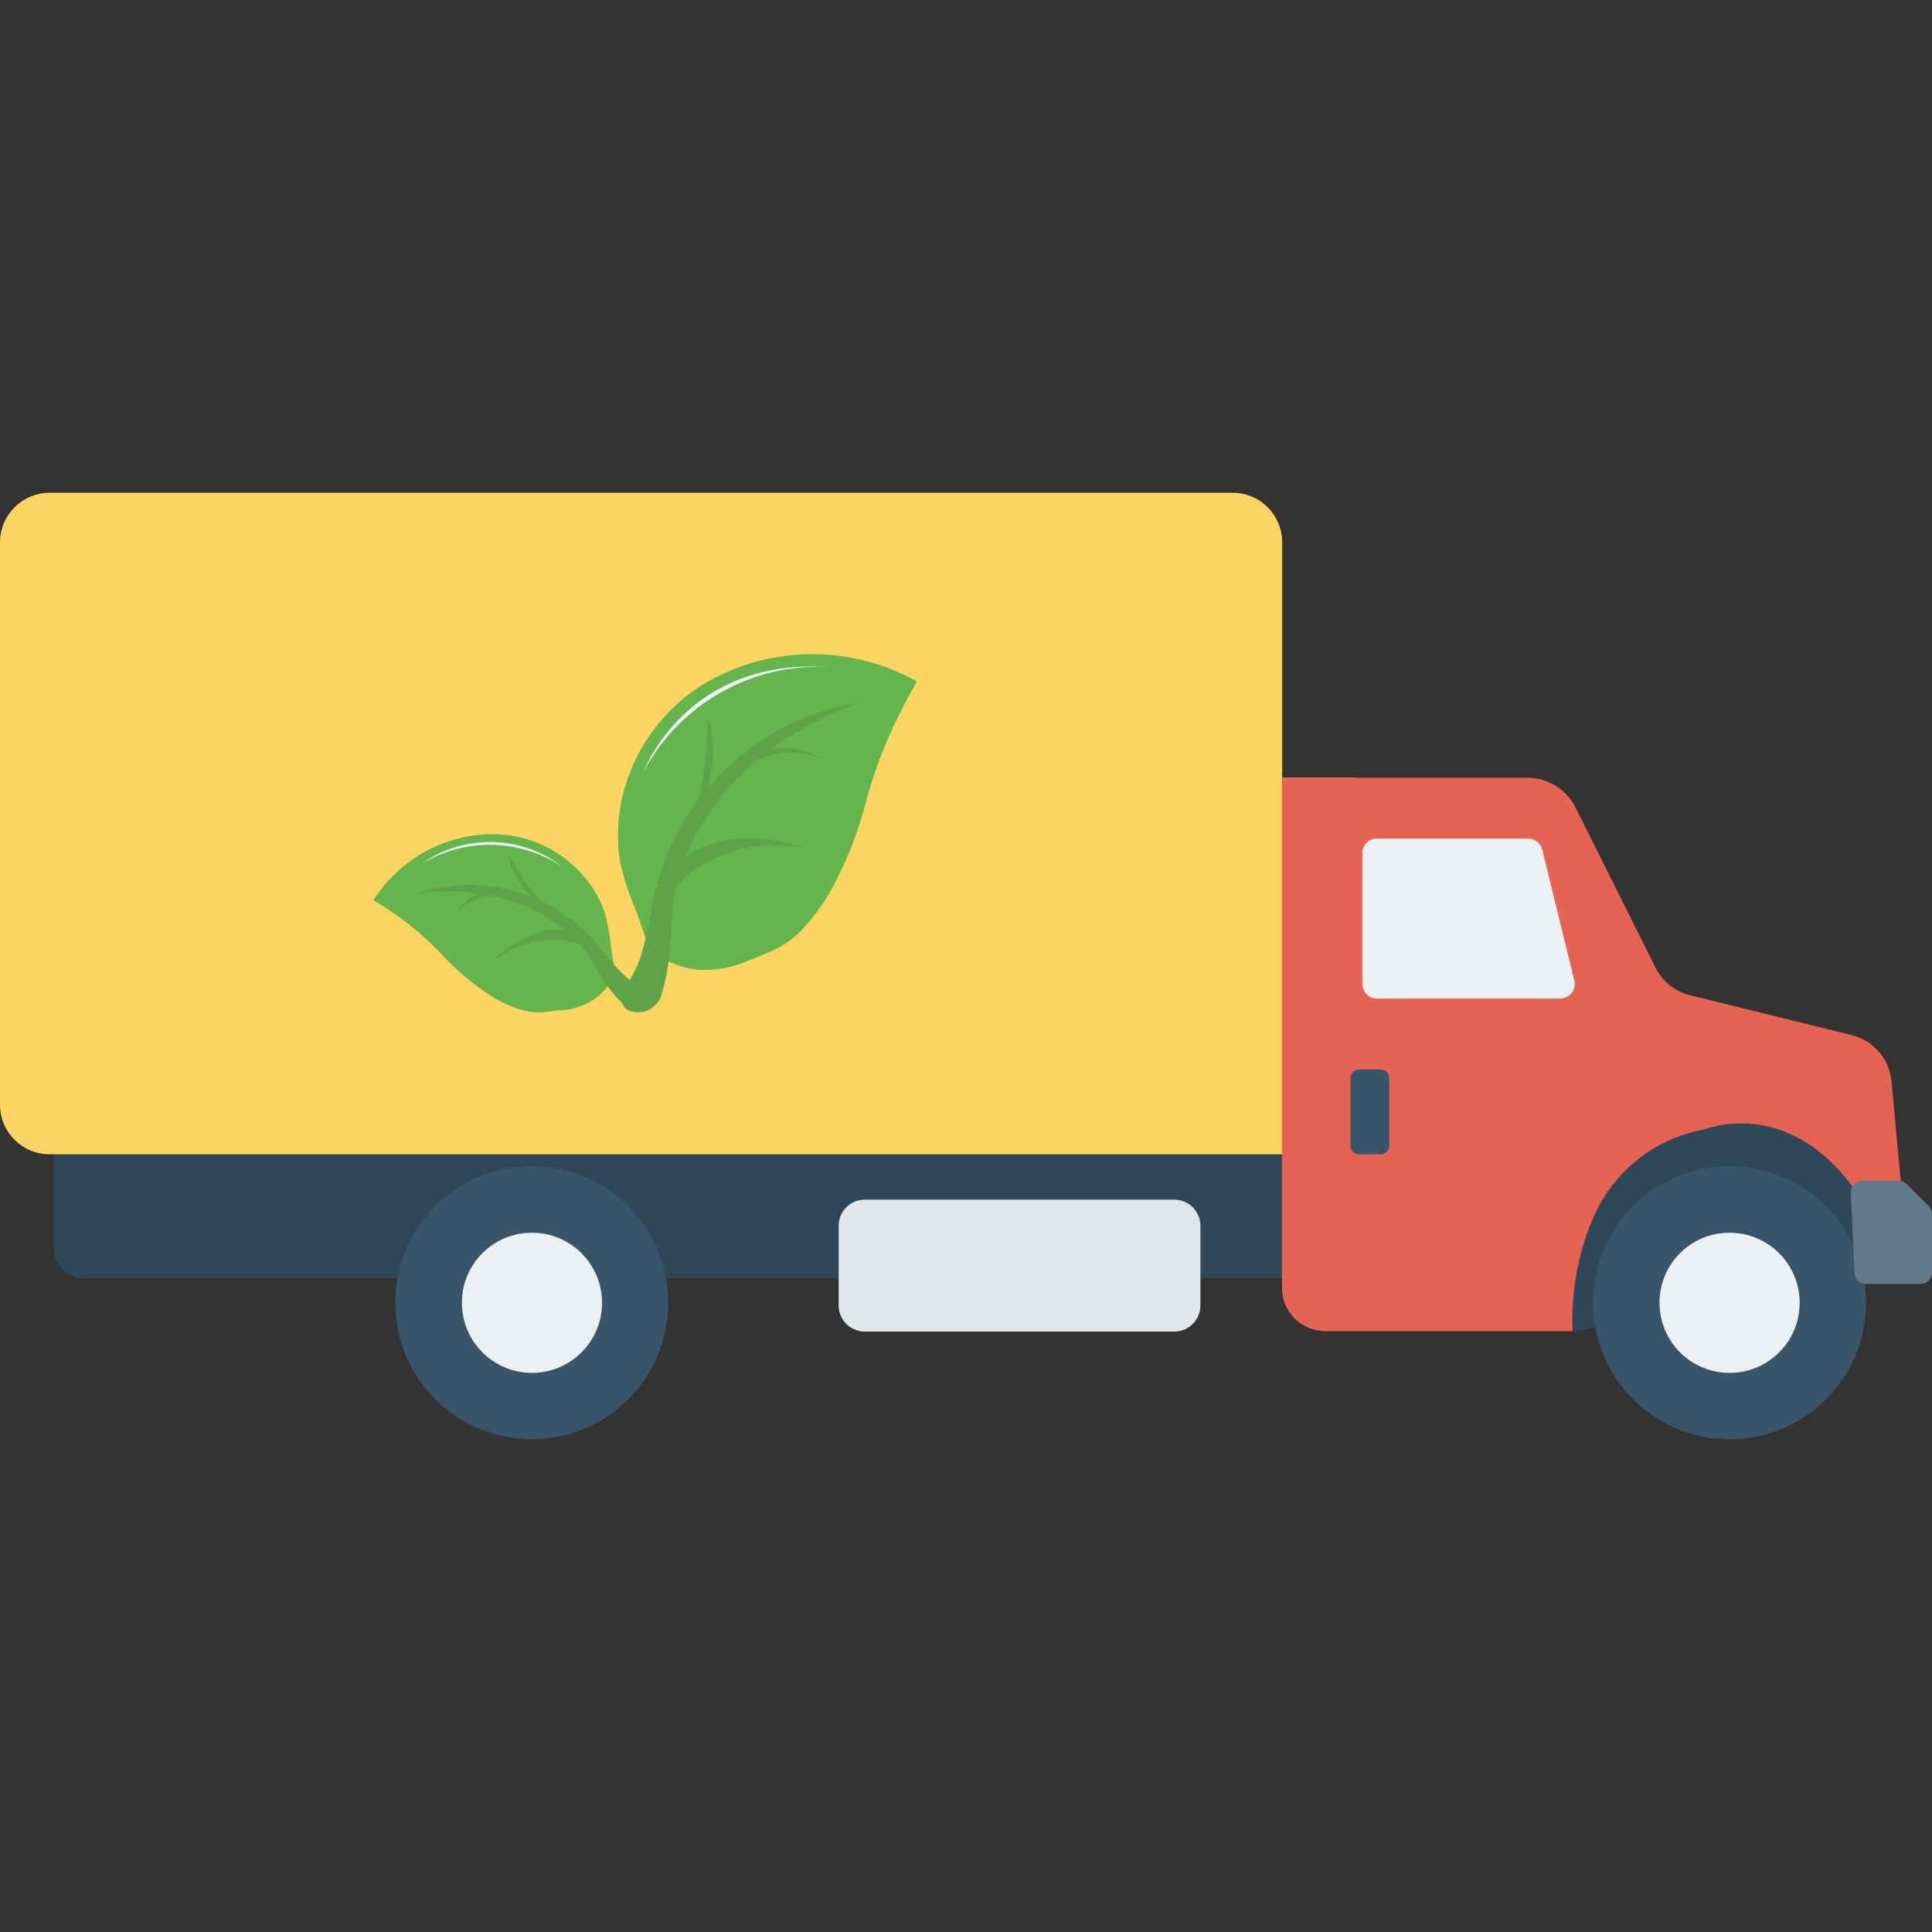 <svg id="Capa_1" enable-background="new 0 0 445.691 445.691" height="512" viewBox="0 0 445.691 445.691" width="512" xmlns="http://www.w3.org/2000/svg"><rect x="0" y="0" width="445.691" height="445.691" fill="#333333" stroke="none"/><g><g><path d="m295.781 259.937v34.921h-276.524c-3.774.004-6.839-3.052-6.843-6.826 0-.119.003-.239.009-.358v-27.937z" fill="#2f4859"/><path d="m11.424 113.667h272.982c6.29.028 11.374 5.134 11.374 11.424v54.328h17.111v86.854h-301.467c-6.29 0-11.397-5.084-11.424-11.374v-129.707c-.028-6.338 5.087-11.497 11.424-11.525z" fill="#fcd462"/><path d="m362.928 307.179 67.448-12.472v-37.764h-78.971z" fill="#2f4859"/><path d="m295.731 179.419v117.684c0 5.51 4.467 9.977 9.977 9.977h57.071c-.386-8.777 1.163-17.531 4.539-25.642l.599-1.347c3.448-7.497 9.465-13.513 16.961-16.961l1.247-.549c2.457-.957 4.994-1.693 7.583-2.195 0 0 20.953-8.281 36.667 17.91l8.68.449-2.693-29.234c-.455-5.091-4.041-9.356-8.98-10.676l-37.415-9.23c-3.519-.833-6.482-3.193-8.081-6.435l-18.458-36.967c-2.113-4.149-6.369-6.768-11.026-6.785.002.001-56.671.001-56.671.001z" fill="#e56353"/><path d="m317.631 193.437h34.921c1.539.043 2.864 1.101 3.242 2.593l7.384 30.182c.441 1.793-.655 3.604-2.448 4.044-.26.065-.527.097-.794.097h-42.305c-1.846 0-3.342-1.496-3.342-3.342v-29.933c-.166-1.839 1.191-3.463 3.03-3.629.103-.008.207-.012.312-.012z" fill="#ebf0f3"/><path d="m398.947 269.065c17.386-.028 31.501 14.043 31.529 31.429s-14.043 31.501-31.429 31.529-31.501-14.043-31.529-31.429c0-.034 0-.066 0-.1 0-17.357 14.071-31.429 31.429-31.429z" fill="#3a556a"/><path d="m398.947 284.381c8.927-.028 16.186 7.187 16.214 16.114s-7.187 16.186-16.114 16.214-16.186-7.187-16.214-16.114c0-.034 0-.066 0-.1.001-8.9 7.214-16.114 16.114-16.114z" fill="#ebf0f3"/><path d="m122.672 269.065c17.386 0 31.479 14.093 31.479 31.479s-14.093 31.479-31.479 31.479-31.479-14.093-31.479-31.479c0-.016 0-.034 0-.05 0-17.358 14.071-31.429 31.429-31.429z" fill="#3a556a"/><path d="m122.672 284.381c8.927-.028 16.186 7.187 16.214 16.114s-7.187 16.186-16.114 16.214-16.186-7.187-16.214-16.114c0-.034 0-.066 0-.1 0-8.9 7.215-16.114 16.114-16.114z" fill="#ebf0f3"/><path d="m439.953 273.257 4.989 4.989c.468.502.734 1.16.749 1.846v13.519c-.026 1.422-1.172 2.567-2.593 2.593h-12.722c-1.272-.009-2.348-.938-2.545-2.195l-.847-18.558c-.248-1.411.695-2.756 2.106-3.005.145-.025.291-.038.438-.04h8.581c.706.011 1.377.319 1.844.851z" fill="#64798a"/><path d="m199.499 276.749h71.389c3.334 0 6.037 2.702 6.037 6.037v18.358c0 3.334-2.702 6.037-6.037 6.037h-71.389c-3.334 0-6.036-2.702-6.036-6.037v-18.358c-.001-3.335 2.701-6.037 6.036-6.037z" fill="#e1e6e9"/><path d="m313.491 246.716h5.038c1.075 0 1.946.871 1.946 1.946v15.665c0 1.075-.871 1.946-1.946 1.946h-5.038c-1.075 0-1.946-.871-1.946-1.946v-15.665c0-1.075.871-1.946 1.946-1.946z" fill="#3a556a"/><path d="m164.029 156.82c-10.616 5.87-18.154 16.067-20.653 27.937-.955 4.598-1.072 9.329-.35 13.969.742 3.414 1.795 6.754 3.143 9.977 2.245 5.688 3.442 9.977 3.442 9.977 3.097 2.783 6.987 4.527 11.125 4.989 3.72.286 7.456-.276 10.926-1.646 3.292-1.347 5.737-2.295 7.733-3.292 2.022-1.084 3.871-2.463 5.488-4.091 3.445-3.654 6.29-7.83 8.431-12.372 2.558-5.103 4.598-10.451 6.086-15.964 1.912-7.415 4.605-14.604 8.031-21.452 2.495-4.989 4.091-7.633 4.091-7.633-14.715-8.274-32.642-8.423-47.493-.399z" fill="#65b54e"/><path d="m194.211 163.654c1.623-.664 3.289-1.213 4.989-1.646-14.077 1.919-26.927 9.037-36.018 19.954 1.159-3.997 1.53-8.183 1.097-12.322-.132-1.444-.537-2.849-1.197-4.141.153 6.447-.535 12.888-2.046 19.157-5.596 7.533-9.324 16.287-10.876 25.542-.517 3.476-1.285 6.911-2.295 10.277-.871 2.618-2.132 5.091-3.742 7.334-1.266 1.489-1.087 3.721.399 4.989 2.658 1.511 6.039.582 7.551-2.076.201-.354.363-.727.482-1.116 3.143-9.977 1.596-18.358 3.542-25.342 5.119-5.235 11.958-8.442 19.257-9.03 3.516-.382 7.069-.197 10.526.549-5.699-2.191-11.863-2.894-17.91-2.046-3.629.489-7.068 1.916-9.977 4.141 3.707-8.788 9.494-16.543 16.861-22.599 3.479-1.526 7.331-1.994 11.076-1.347 1.513.251 2.966.775 4.291 1.546-3.502-2.439-7.795-3.472-12.023-2.893 1.397-.997 2.793-1.996 4.141-2.793 3.757-2.412 7.731-4.467 11.872-6.138z" fill="#5fa348"/><path d="m190.369 175.279.897.599z" fill="#3c6b34"/><path d="m148.514 177.922s9.727-26.291 42.753-24.045c-17.706-.949-34.367 8.422-42.753 24.045z" fill="#ebf0f3"/><path d="m114.042 192.44c8.078.106 15.701 3.754 20.853 9.977 2.007 2.375 3.563 5.097 4.589 8.031.633 2.256 1.084 4.557 1.347 6.884.449 4.041 1.097 6.984 1.097 6.984-.988 2.552-2.729 4.743-4.989 6.285-2.093 1.338-4.466 2.175-6.934 2.445-2.345 0-4.091.499-5.538.499-1.521.013-3.035-.206-4.489-.649-3.175-1.037-6.157-2.588-8.83-4.589-3.099-2.188-5.974-4.677-8.581-7.434-3.423-3.743-7.254-7.09-11.424-9.977-3.043-2.146-4.989-3.242-4.989-3.242 6.039-9.553 16.586-15.307 27.888-15.214z" fill="#65b54e"/><path d="m98.527 205.909c-1.123.117-2.239.301-3.342.549 8.883-3.289 18.679-3.112 27.438.499-1.933-1.988-3.473-4.325-4.539-6.884-.372-.903-.574-1.866-.599-2.843 1.927 3.849 4.36 7.422 7.234 10.626 5.635 2.648 10.56 6.598 14.368 11.523 1.392 1.878 2.925 3.646 4.589 5.288 1.275 1.267 2.739 2.328 4.339 3.143 1.169.485 1.743 1.809 1.297 2.993-1.084 1.727-3.363 2.248-5.09 1.165-.235-.147-.452-.32-.648-.517-4.989-4.739-6.685-10.277-9.977-13.719-4.639-1.482-9.661-1.216-14.118.749-2.169.883-4.188 2.094-5.987 3.592 2.704-3.052 6.137-5.369 9.977-6.735 2.217-.805 4.596-1.062 6.934-.749-4.937-3.965-10.754-6.685-16.961-7.931-2.526.195-4.939 1.132-6.934 2.693-.802.615-1.479 1.377-1.996 2.245 1.261-2.541 3.463-4.491 6.135-5.438-1.147 0-2.245-.3-3.342-.399-2.923-.23-5.863-.18-8.778.15z" fill="#5fa348"/><path d="m104.414 211.497-.35.649z" fill="#3c6b34"/><path d="m129.756 199.972c-9.517-7.403-22.771-7.667-32.576-.649 10.063-6.128 22.765-5.876 32.576.649z" fill="#ebf0f3"/></g></g></svg>
